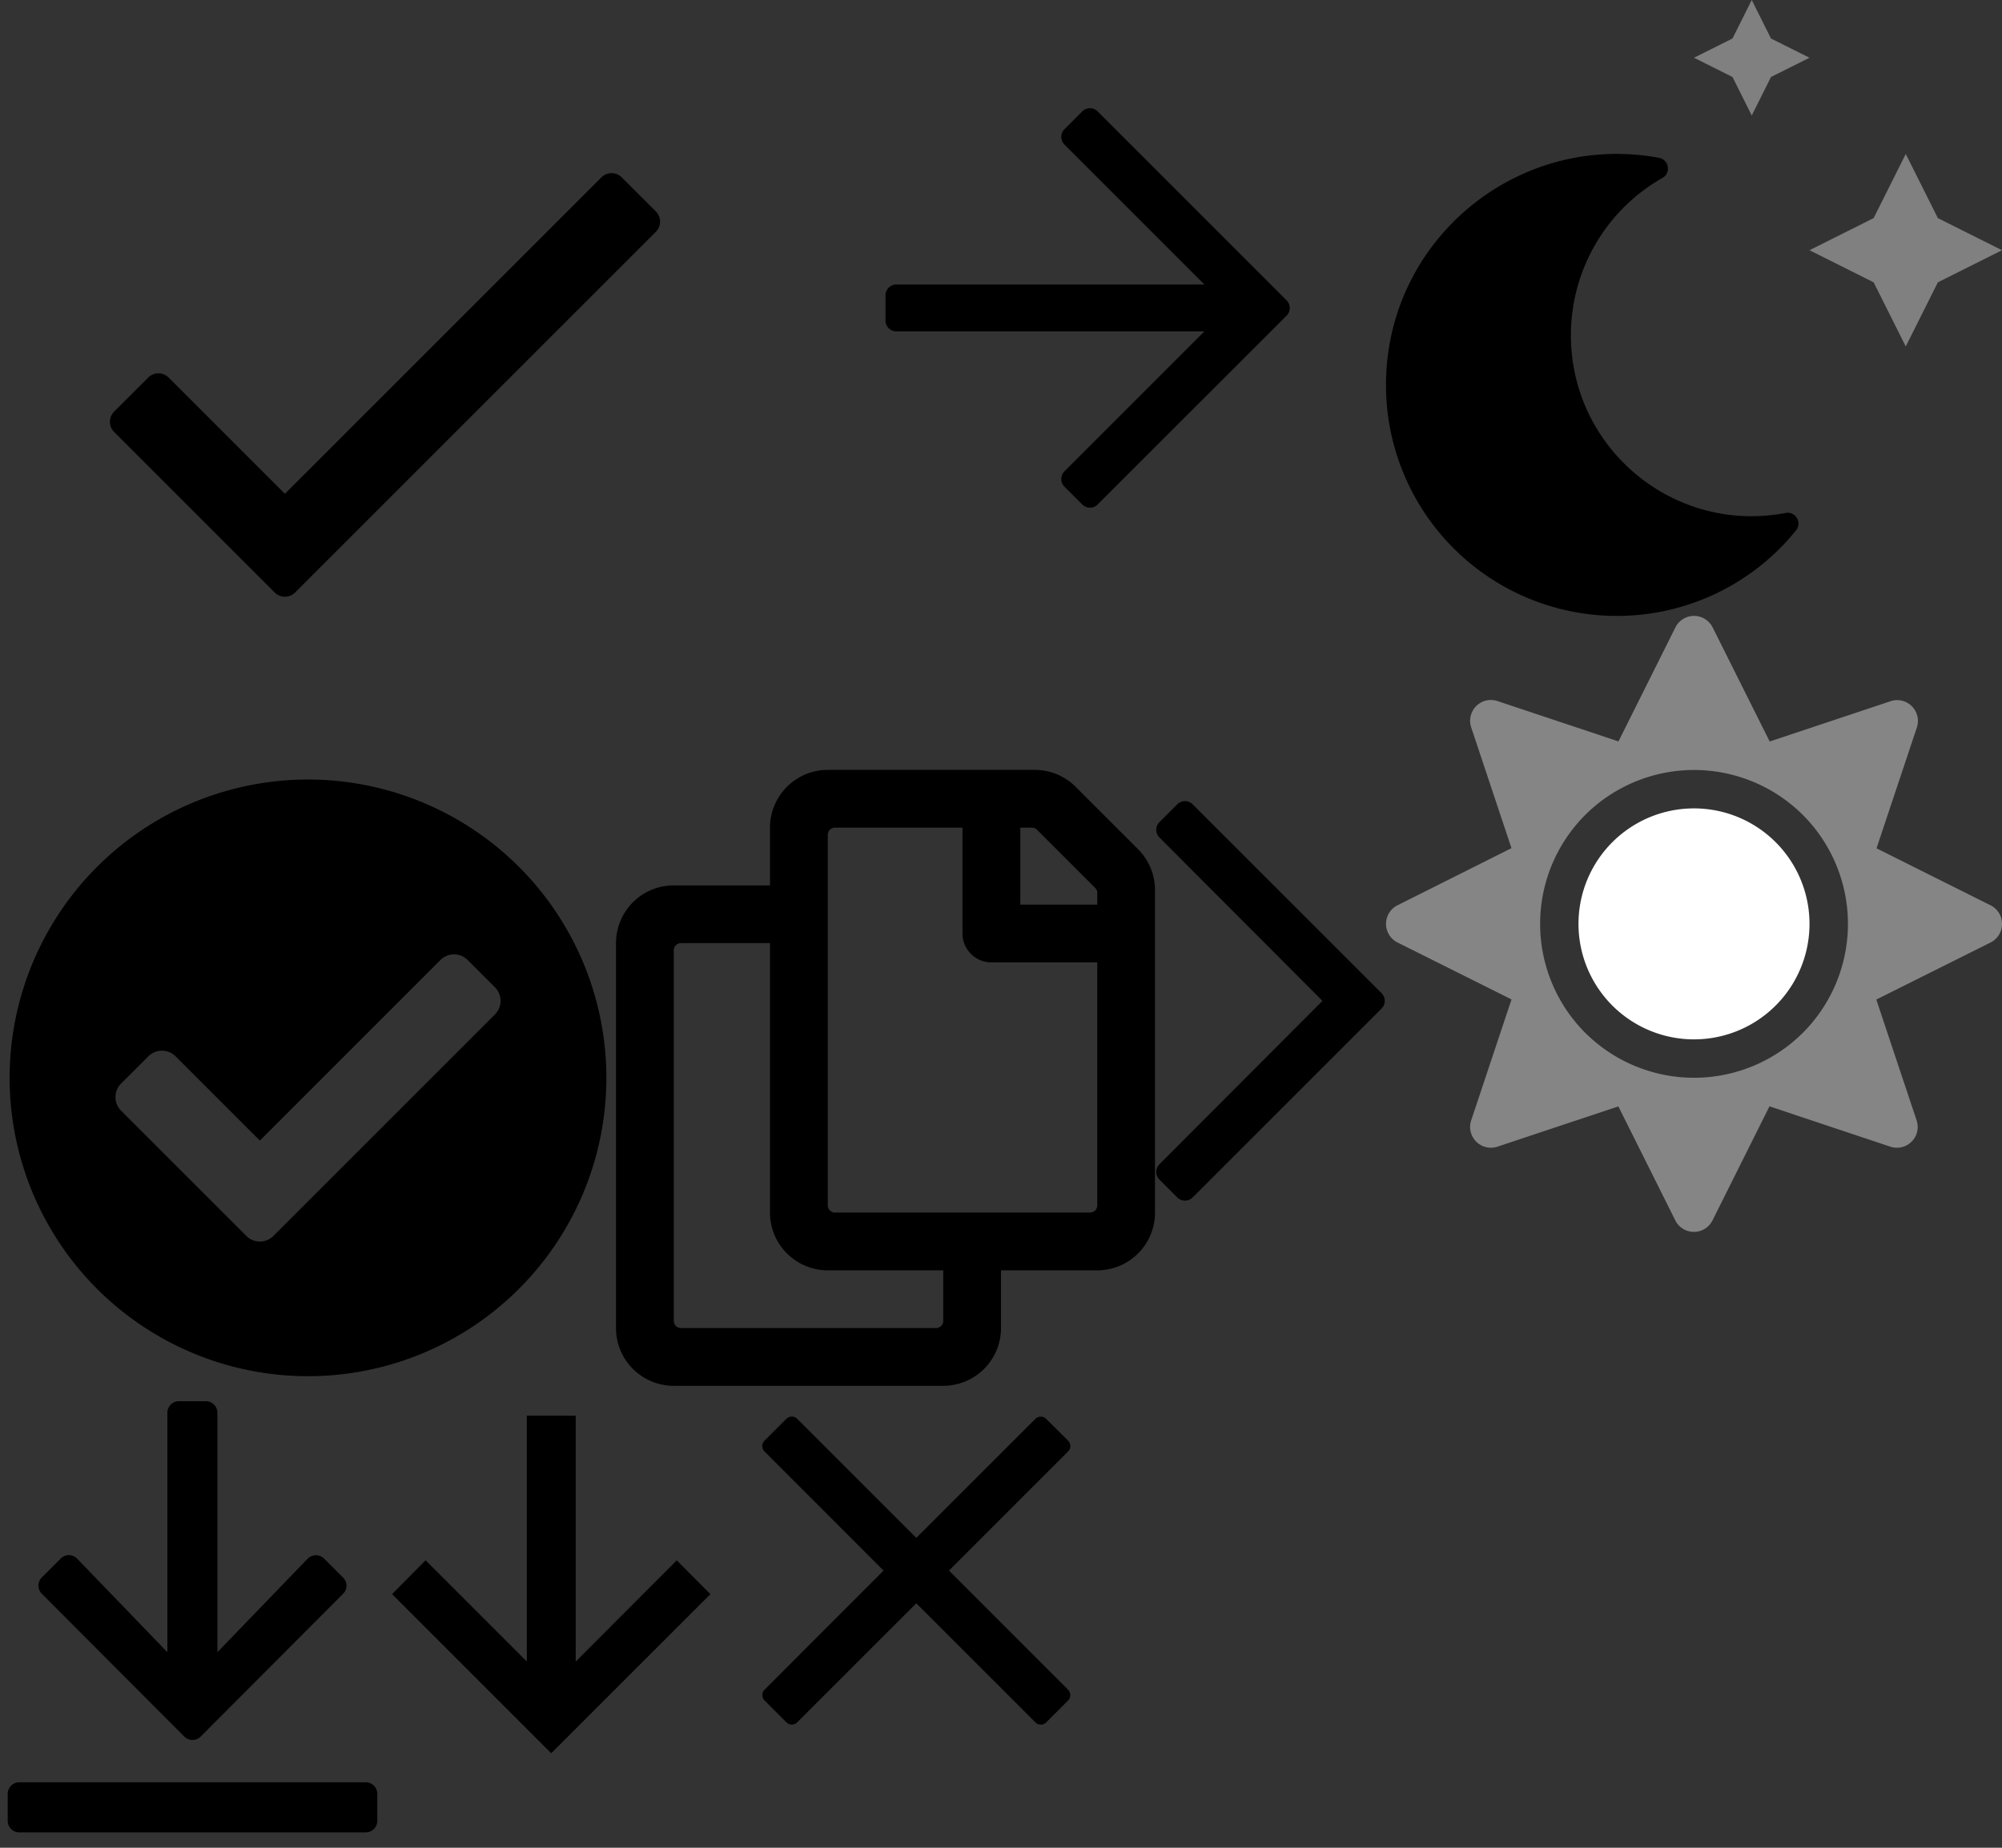 <?xml version="1.0" encoding="utf-8"?><svg width="52" height="48" viewBox="0 0 52 48" xmlns="http://www.w3.org/2000/svg" xmlns:xlink="http://www.w3.org/1999/xlink"><rect x="0" y="0" width="52" height="48" fill="#333333" stroke="none"/><svg width="10" height="12" fill="inherit" viewBox="0 0 10 12" id="arrow-bottom" y="36" xmlns="http://www.w3.org/2000/svg"><path d="M8.912 5.402l-3.7 3.71a.3.3 0 01-.425 0l-3.7-3.71a.3.3 0 010-.425l.49-.49a.297.297 0 01.428.005L4.347 6.92V.7a.3.3 0 01.3-.3h.7a.3.3 0 01.3.3v6.22L7.99 4.492a.301.301 0 01.427-.005l.49.49a.296.296 0 01.005.425zM9.5 10.3h-9a.3.3 0 00-.3.3v.7a.3.3 0 00.3.3h9a.3.3 0 00.3-.3v-.7a.3.3 0 00-.3-.3z"/></svg><svg width="9" height="10" fill="inherit" viewBox="0 0 9 10" id="arrow-down" x="10" y="36" xmlns="http://www.w3.org/2000/svg"><path d="M.185 5.412l4.133 4.133 4.134-4.133-.874-.878-2.625 2.63V.774h-1.27v6.388l-2.629-2.63-.87.879z"/></svg><svg width="16" height="16" fill="inherit" viewBox="0 0 16 16" id="arrow-right" x="20" xmlns="http://www.w3.org/2000/svg"><g clip-path="url(#cclip0)"><path d="M8.112 2.893l-.464.464a.281.281 0 000 .398l3.636 3.636H3.28A.281.281 0 003 7.67v.657c0 .156.126.281.281.281h8.003l-3.636 3.636a.281.281 0 000 .398l.464.464c.11.11.288.11.397 0L13.418 8.2a.281.281 0 000-.398L8.509 2.893a.281.281 0 00-.397 0z"/></g><defs><clipPath id="cclip0"><path transform="translate(3 2)" d="M0 0h10.5v12H0z"/></clipPath></defs></svg><svg width="20" height="20" fill="inherit" viewBox="0 0 20 20" id="check" xmlns="http://www.w3.org/2000/svg"><path d="M15.62 4.608l-8.22 8.22-3.02-3.02a.375.375 0 00-.53 0l-.885.884a.375.375 0 000 .53l4.17 4.17a.375.375 0 00.53 0l9.37-9.37a.375.375 0 000-.53l-.885-.884a.375.375 0 00-.53 0z"/></svg><svg width="16" height="16" fill="inherit" viewBox="0 0 16 16" id="check-circle" y="20" xmlns="http://www.w3.org/2000/svg"><path d="M15.75 8A7.75 7.75 0 11.25 8a7.75 7.75 0 0115.5 0zm-8.646 4.104l5.75-5.75a.5.5 0 000-.708l-.707-.707a.5.5 0 00-.708 0L6.75 9.63l-2.19-2.19a.5.5 0 00-.706 0l-.708.707a.5.5 0 000 .708l3.25 3.25a.5.5 0 00.708 0z"/></svg><svg width="6" height="12" fill="inherit" viewBox="0 0 6 12" id="chevron-right" x="30" y="20" xmlns="http://www.w3.org/2000/svg"><path d="M.58.893l-.465.464a.281.281 0 000 .398L4.35 6 .115 10.245a.281.281 0 000 .398l.464.464c.11.11.288.11.398 0l4.908-4.908a.281.281 0 000-.398L.977.893a.281.281 0 00-.398 0z"/></svg><svg width="14" height="16" fill="inherit" viewBox="0 0 14 16" id="clipboard" x="16" y="20" xmlns="http://www.w3.org/2000/svg"><path d="M13.56 2.06L11.94.44A1.5 1.5 0 0010.878 0H5.5A1.5 1.5 0 004 1.5V3H1.5A1.5 1.5 0 000 4.5v10A1.5 1.5 0 001.5 16h7a1.5 1.5 0 001.5-1.5V13h2.5a1.5 1.5 0 001.5-1.5V3.121a1.5 1.5 0 00-.44-1.06zM8.313 14.5H1.689a.188.188 0 01-.188-.188V4.688a.187.187 0 01.188-.188H4v7A1.5 1.5 0 005.5 13h3v1.313a.188.188 0 01-.188.187zm4-3H5.689a.188.188 0 01-.188-.188V1.688a.187.187 0 01.188-.188H9v2.75c0 .414.336.75.75.75h2.75v6.313a.188.188 0 01-.188.187zm.188-8h-2v-2h.301c.05 0 .097.02.133.055l1.511 1.511a.187.187 0 01.055.133V3.5z"/></svg><svg width="10" height="10" fill="inherit" viewBox="0 0 10 10" id="close-blank" x="19" y="36" xmlns="http://www.w3.org/2000/svg"><path d="M5.649 4.8l2.563-2.564.53-.529a.2.2 0 000-.283L8.174.86a.2.2 0 00-.282 0L4.8 3.95 1.707.858a.2.2 0 00-.282 0l-.566.566a.2.2 0 000 .283L3.95 4.8.86 7.893a.2.2 0 000 .282l.565.566a.2.2 0 00.283 0L4.8 5.65l2.564 2.563.529.53a.2.2 0 00.282 0l.566-.567a.2.2 0 000-.282L5.65 4.8z"/></svg><svg width="16" height="16" fill="none" viewBox="0 0 16 16" id="night" x="36" xmlns="http://www.w3.org/2000/svg"><path fill="gray" d="M10 1l-.5-1L9 1l-1 .5L9 2l.5 1 .5-1 1-.5-1-.5zm4.334 4.666L13.5 4l-.834 1.666L11 6.5l1.666.834L13.5 9l.834-1.666L16 6.5l-1.666-.834z"/><path d="M10.381 13.325c.253-.05.435.25.269.453A5.974 5.974 0 015.994 16 5.996 5.996 0 010 10c0-3.75 3.397-6.581 7.094-5.9.256.05.315.394.087.522a4.697 4.697 0 00-2.378 4.087c0 2.938 2.669 5.17 5.578 4.616z" fill="#000"/></svg><svg width="16" height="16" fill="none" viewBox="0 0 16 16" id="sunny" x="36" y="16" xmlns="http://www.w3.org/2000/svg"><path opacity=".4" d="M15.7 7.516l-2.959-1.479L13.788 2.9a.54.54 0 00-.684-.684L9.966 3.262 8.485.3a.541.541 0 00-.969 0L6.038 3.26 2.897 2.212a.54.54 0 00-.684.684l1.046 3.137L.3 7.516a.541.541 0 000 .968l2.96 1.479-1.047 3.14a.54.54 0 00.684.684l3.138-1.046L7.513 15.7a.54.54 0 00.969 0l1.478-2.96 3.138 1.047a.54.54 0 00.684-.684l-1.047-3.137 2.96-1.478a.541.541 0 00.006-.972zm-4.871 3.312a4.004 4.004 0 01-5.656 0 4.004 4.004 0 010-5.656 4.004 4.004 0 015.656 0 4.004 4.004 0 010 5.656z" fill="#fff"/><path d="M11 8a3 3 0 11-6 0 3 3 0 016 0z" fill="#fff"/></svg></svg>
